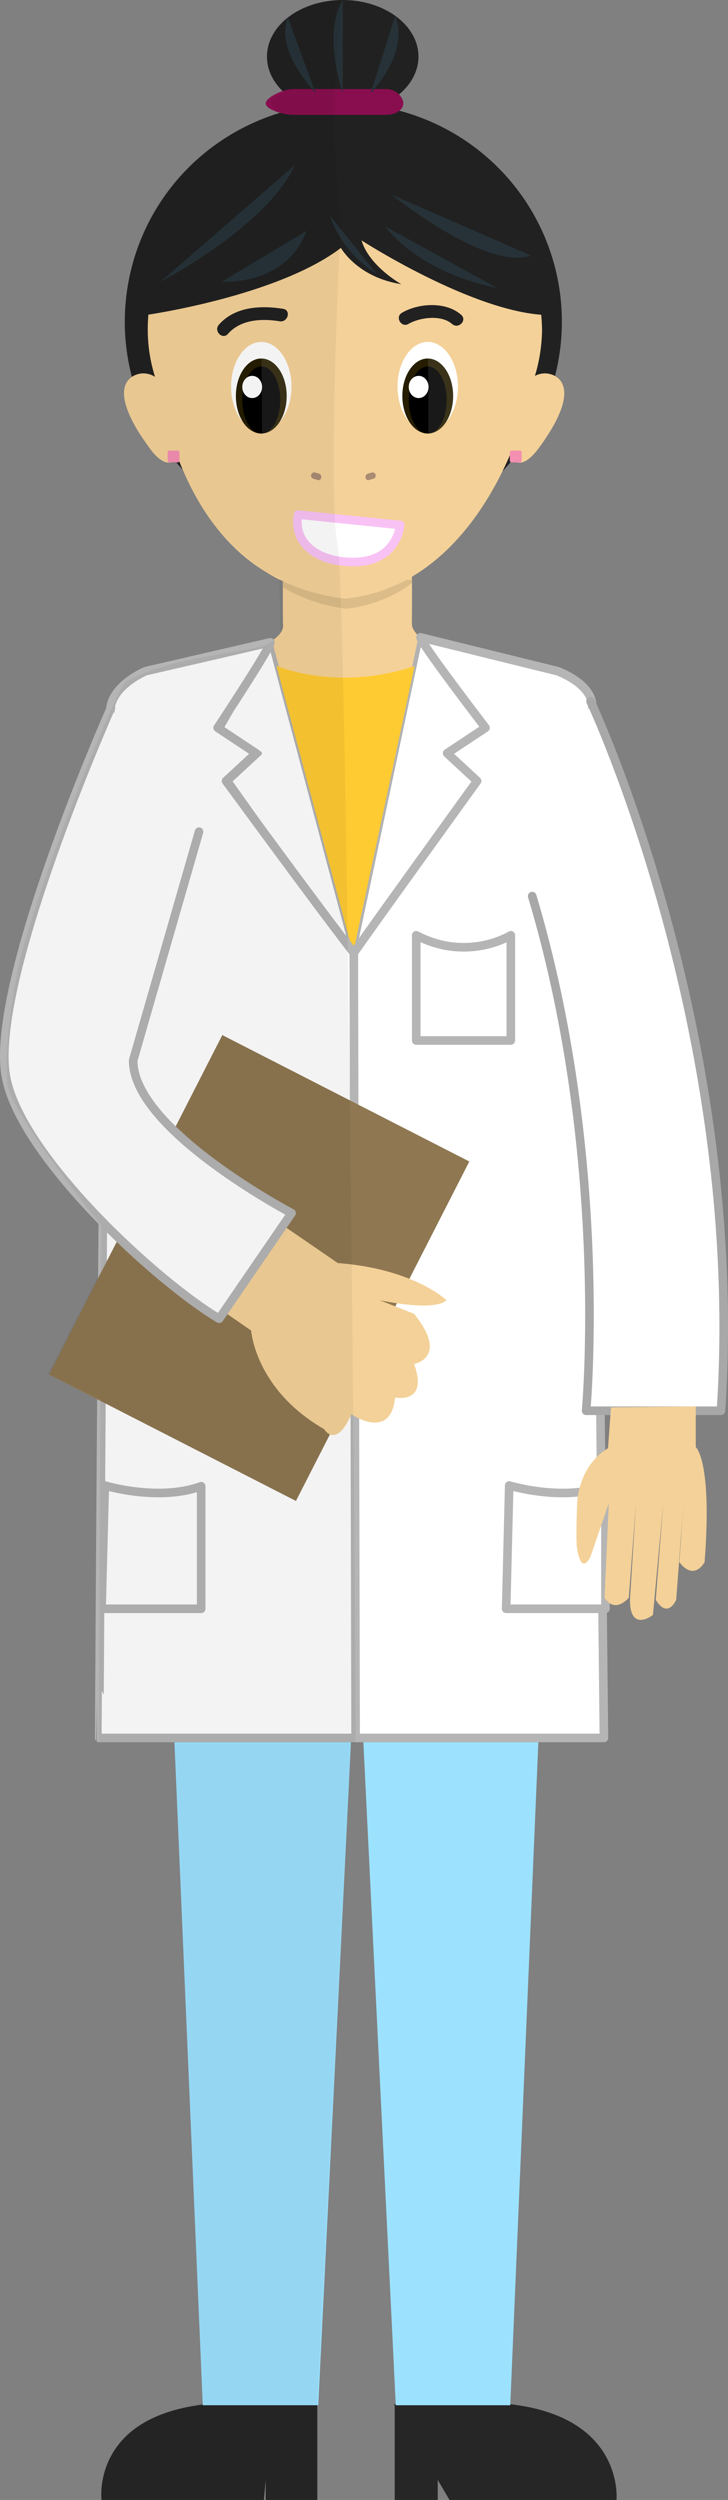 <?xml version="1.0" encoding="utf-8"?>
<!-- Generator: Adobe Illustrator 16.0.0, SVG Export Plug-In . SVG Version: 6.00 Build 0)  -->
<!DOCTYPE svg PUBLIC "-//W3C//DTD SVG 1.1//EN" "http://www.w3.org/Graphics/SVG/1.1/DTD/svg11.dtd">
<svg version="1.1" id="Layer_1" xmlns="http://www.w3.org/2000/svg" xmlns:xlink="http://www.w3.org/1999/xlink" x="0px" y="0px"
	 width="84.639px" height="290.341px" viewBox="104.109 4.659 84.639 290.341"
	 enable-background="new 104.109 4.659 84.639 290.341" xml:space="preserve">
<rect x="104.109" y="4.659" width="84.639" height="290.341" fill="#808080" stroke="none"/>
<path fill="#FFFFFF" stroke="#B5B5B5" stroke-linecap="round" stroke-linejoin="round" stroke-miterlimit="10" d="M142.991,283.922"
	/>
<path fill="#FFFFFF" stroke="#B5B5B5" stroke-linecap="round" stroke-linejoin="round" stroke-miterlimit="10" d="M145.16,186.021"
	/>
<path id="Neck_4_" fill="#F4D198" d="M154.02,79.375c-2.178-1.151-2.02-2.301-2.02-2.301V72h-7.24H137v5.073
	c0,0,0.397,1.15-1.778,2.301c-2.177,1.15-4.422,1.562-4.422,1.562L130.676,91h13.883h13.843l0.158-10.064
	C158.561,80.936,156.193,80.525,154.02,79.375z"/>
<ellipse fill="#212121" cx="144.026" cy="42.02" rx="25.408" ry="25.348"/>
<polyline id="Neck_3_" fill="#F4D198" points="152,76 152,71 144.325,71 137,71 137,76 "/>
<path opacity="0.1" enable-background="new    " d="M144.387,75.375c2.901-0.364,5.613-1.445,7.613-3.009V72h-7.648H137v0.858
	C139,74.101,141.513,74.986,144.387,75.375"/>
<path id="Face_1_" fill="#F4D198" d="M144.213,74.183c13.549-1.312,20.127-16.291,22.002-25.598
	c0.596-1.838,0.916-3.847,0.916-5.858c0-0.064-0.002,0.157-0.002,0.094c0.001-0.02,0.002,0.179,0.002,0.179h-0.003
	c-0.132-12-10.342-20.646-22.92-20.646c-12.66,0-22.923,9.143-22.923,20.551c0,2.064,0.337,4.005,0.963,5.885
	C124.147,58.126,128.546,72.287,144.213,74.183"/>
<path id="Ear_1_4_" fill="#F4D198" d="M120.333,48.068c0,0-4.698,0.586,1.077,8.518c3.208,4.407,4.114-0.631,3.145-0.579
	c-0.969,0.052-0.23-4.32-1.41-6.44C122.059,47.615,120.333,48.068,120.333,48.068z"/>
<path id="Ear_1_1_" fill="#F4D198" d="M167.912,48.068c0,0,4.695,0.586-1.078,8.518c-3.208,4.407-4.113-0.631-3.145-0.579
	c0.968,0.052,0.229-4.32,1.41-6.44C166.186,47.615,167.912,48.068,167.912,48.068z"/>
<ellipse fill="#212121" cx="143.954" cy="11.232" rx="8.806" ry="6.572"/>
<path fill="#880E4F" d="M151,16.684c0,0.668-0.806,1.316-2.021,1.316h-10.773C136.99,18,135,17.352,135,16.684v-0.023
	c0-0.669,1.99-1.661,3.205-1.661h10.773c1.216,0,2.021,0.992,2.021,1.661L151,16.684L151,16.684z"/>
<g>
	<path fill="#212121" d="M121.103,41.24c0,0,15.204-2.146,22.641-7.787c0,0,1.905,3.417,7.025,4.211c0,0-3.721-2.066-4.629-5.085
		c0,0,12.81,8.264,21.318,8.661c0,0,2.81-23.521-23.55-22.805C117.549,19.151,121.103,41.24,121.103,41.24z"/>
	<path fill="#263238" d="M161.866,38.076c0,0-8.277-1.265-12.991-7.127"/>
	<path fill="#263238" d="M147.894,36.461c0,0-3.907-2.18-5.46-6.809"/>
	<path fill="#263238" d="M129.897,37.378c0,0,7.458,0.551,9.86-5.916"/>
	<path fill="#263238" d="M149.568,27.226c0,0,11.116,8.976,16.267,7.109"/>
	<path fill="#263238" d="M122.759,37.39c0,0,12.213-6.263,15.665-13.592"/>
</g>
<path fill="#263238" d="M140.792,15.451c0,0-4.783-4.943-3.213-8.749"/>
<path fill="#263238" d="M143.954,15.451c0,0-2.386-6.854,0-10.791"/>
<path fill="#263238" d="M147.207,15.451c0,0,4.545-4.528,2.857-8.949"/>
<path fill="#F48FB1" d="M124.974,58.158c0,0.112-0.091,0.203-0.204,0.203h-0.965c-0.112,0-0.204-0.091-0.204-0.203v-0.965
	c0-0.112,0.091-0.203,0.204-0.203h0.965c0.112,0,0.204,0.091,0.204,0.203V58.158z"/>
<path fill="#F48FB1" d="M164.757,58.158c0,0.112-0.091,0.203-0.202,0.203h-0.966c-0.112,0-0.204-0.091-0.204-0.203v-0.965
	c0-0.112,0.092-0.203,0.204-0.203h0.966c0.111,0,0.202,0.091,0.202,0.203V58.158z"/>
<g>
	<g>
		<path fill="#AA8C75" d="M147.052,60.399c0.154-0.061,0.315-0.09,0.475-0.136c0.464-0.133,0.267-0.857-0.199-0.724
			c-0.159,0.046-0.321,0.075-0.475,0.136C146.408,59.851,146.601,60.576,147.052,60.399L147.052,60.399z"/>
	</g>
</g>
<g>
	<g>
		<path fill="#AA8C75" d="M141.215,59.676c-0.154-0.061-0.316-0.091-0.476-0.137c-0.466-0.133-0.664,0.591-0.199,0.724
			c0.16,0.045,0.321,0.075,0.476,0.137C141.465,60.579,141.659,59.853,141.215,59.676L141.215,59.676z"/>
	</g>
</g>
<polygon fill="#FFFFFF" stroke="#B2B2B2" stroke-width="0.5" stroke-linecap="round" stroke-linejoin="round" stroke-miterlimit="10" points="
	135.542,79.332 129.847,89.217 134.31,92.157 130.822,95.37 145.24,115.64 "/>
<polygon fill="#FFFFFF" stroke="#B2B2B2" stroke-width="0.5" stroke-linecap="round" stroke-linejoin="round" stroke-miterlimit="10" points="
	152.994,78.752 160.555,89.217 156.092,92.157 159.579,95.37 145.16,115.64 "/>
<path fill="#FFFFFF" stroke="#000000" stroke-linecap="round" stroke-linejoin="round" stroke-miterlimit="10" d="M135.542,79.332"
	/>
<path fill="#FFCB32" d="M136.252,81.984c0,0,6.988,3.057,16.047,0.04l-7.139,33.318L136.252,81.984z"/>
<path fill="#FFFFFF" stroke="#B5B5B5" stroke-linecap="round" stroke-linejoin="round" stroke-miterlimit="10" d="M172.965,86.589
	c-0.117-2.599-4.048-3.985-4.048-3.985l-15.923-3.924c-0.039,0.595,7.561,10.501,7.561,10.501l-4.463,2.958l3.487,3.222
	c0,0-13.441,18.611-14.339,19.985l-0.244,91.154h29.326C174.322,206.5,173.082,89.188,172.965,86.589z"/>
<path fill="#FFFFFF" stroke="#B5B5B5" stroke-linecap="round" stroke-linejoin="round" stroke-miterlimit="10" d="M117.004,86.589
	c0.564-2.54,4.048-3.985,4.048-3.985l14.49-3.344c0.04,0.595-6.127,9.922-6.127,9.922l4.461,2.958l-3.486,3.222
	c13.891,18.92,13.824,18.542,14.851,19.985l0.212,91.154h-29.807C115.645,206.5,116.283,89.84,117.004,86.589z"/>
<path fill="#262626" d="M141,284v11h-6v-2.328L134.787,295h-18.869c0,0-1.271-9.777,12.402-11.146l12.678,0.086"/>
<path fill="#262626" d="M149.83,283.905l13.24-0.061C176.743,285.213,175.786,295,175.786,295H156.37l-1.37-2.328V295h-5v-11"/>
<rect x="118.108" y="129.683" transform="matrix(-0.89 -0.455 0.455 -0.89 184.627 348.136)" fill="#8E7751" width="32.267" height="44.299"/>
<path fill="#F4D198" d="M128.139,155.609l5.17,3.58c0,0,0.449,6.821,8.489,11.455c0,0,1.38,2.369,3.163-1.742
	c0,0,4.563,3.174,5.09-1.942c0,0,3.916,0.835,2.198-3.89c0,0,4.117-0.721,0-5.828l-4.008-1.581c0,0,6.315,1.397,7.774,0
	c0,0-3.768-3.642-12.636-4.313l-8.376-5.749L128.139,155.609z"/>
<path fill="#FFFFFF" stroke="#B5B5B5" stroke-linecap="round" stroke-linejoin="round" stroke-miterlimit="10" d="M117.004,86.878
	c0,0-14.179,31.858-12.206,42.811c1.661,9.224,17.5,23.793,24.793,28.124l8.412-12.263c0,0-18.499-9.73-18.407-17.751l7.654-26.549"
	/>
<polygon fill="#9CE2FF" points="146.357,207 150.124,284 163.434,284 166.697,207 "/>
<polygon fill="#9CE2FF" points="144.91,207 141.11,284 127.685,284 124.391,207 "/>
<path fill="#FFFFFF" stroke="#B5B5B5" stroke-linecap="round" stroke-linejoin="round" stroke-miterlimit="10" d="M116.293,177.182
	c0,0,6.207,1.899,11.207,0.088v14.23h-11.582L116.293,177.182z"/>
<path fill="#FFFFFF" stroke="#B5B5B5" stroke-linecap="round" stroke-linejoin="round" stroke-miterlimit="10" d="M163.311,177.182
	c0,0,6.189,1.899,11.189,0.088v14.23h-11.546L163.311,177.182z"/>
<path fill="#FFFFFF" stroke="#A8A8A8" stroke-linecap="round" stroke-linejoin="round" stroke-miterlimit="10" d="M172.766,86.103
	c0,0,18.082,38.397,15.164,82.397h-15.678c0,0,2.734-29.733-6.268-59.769"/>
<path fill="#F4D198" d="M185,168v4.723c0,0,1.939,1.547,1.025,13.358c0,0-1.185,2.28-2.938,0c0.29-3.655,0.226-3.339,0.483-6.849
	l-0.846,11.233c0,0-0.971,2.28-2.373,0l0.869-11.233l-1.199,12.987c0,0-2.67,2.105-2.67-1.754l0.7-11.233l-0.841,10.987
	c0,0-1.581,1.929-2.811,0l0.492-10.987l-2.105,6.146c0,0-1.053,2.456-1.579-0.876c0,0-0.177-0.359,0-5.27
	c0,0,0.085-4.275,3.593-6.381l0.342-4.738"/>
<ellipse fill="#FFFFFF" cx="134.486" cy="49.553" rx="3.512" ry="5.182"/>
<ellipse fill="#261D00" cx="134.486" cy="50.652" rx="2.954" ry="4.357"/>
<ellipse cx="134.486" cy="51.112" rx="2.209" ry="3.897"/>
<ellipse fill="#FFFFFF" cx="133.429" cy="49.6" rx="1.152" ry="1.291"/>
<path opacity="0.1" fill="#FFFFFF" enable-background="new    " d="M134.506,44.374l0.061,10.63
	c0.804-0.032,1.528-0.537,2.049-1.336c0.839-0.947,1.383-2.435,1.383-4.115C137.998,46.702,136.437,44.39,134.506,44.374z"/>
<ellipse fill="#FFFFFF" cx="153.839" cy="49.553" rx="3.513" ry="5.182"/>
<ellipse fill="#261D00" cx="153.839" cy="50.652" rx="2.954" ry="4.357"/>
<ellipse cx="153.839" cy="51.112" rx="2.209" ry="3.897"/>
<ellipse fill="#FFFFFF" cx="152.781" cy="49.6" rx="1.15" ry="1.291"/>
<path opacity="0.1" fill="#FFFFFF" enable-background="new    " d="M153.857,44.374l0.062,10.63
	c0.804-0.032,1.528-0.537,2.048-1.336c0.84-0.947,1.385-2.435,1.385-4.115C157.352,46.702,155.789,44.39,153.857,44.374z"/>
<path fill="#FFFFFF" stroke="#F9C2F5" stroke-linecap="round" stroke-linejoin="round" stroke-miterlimit="10" d="M138.762,64.421
	l11.872,1.214c0,0-0.308,4.321-5.499,4.297C140.981,69.914,138.172,67.729,138.762,64.421z"/>
<g>
	<g>
		<path fill="#212121" d="M130.613,43.435c1.483-1.693,3.935-1.799,6.018-1.462c0.946,0.153,1.352-1.292,0.398-1.446
			c-2.596-0.42-5.625-0.267-7.477,1.848C128.918,43.098,129.974,44.164,130.613,43.435L130.613,43.435z"/>
	</g>
</g>
<g>
	<g>
		<path fill="#212121" d="M151.598,42.279c1.325-0.772,3.834-1.09,5.073,0.01c0.722,0.64,1.785-0.417,1.062-1.061
			c-1.769-1.57-4.941-1.381-6.893-0.245C150.004,41.47,150.759,42.767,151.598,42.279L151.598,42.279z"/>
	</g>
</g>
<path opacity="0.05" enable-background="new    " d="M145.451,207.079c0.072-8.513-1.042-133.975-2.077-139.042
	c-1.251-6.127,0.342-37.237,0.342-37.237c-1.399-13.557-0.444-20.011,0.238-26.141c-5.134,0.077-8.807,2.722-8.807,6.572
	c0,1.776,0.591,2.967,2.043,4.208c-0.852,0.2-1.668,0.93-1.668,0.93s0.513,1.253,0.98,1.434
	c-10.343,3.679-17.117,11.117-17.885,23.437c-0.148,2.375,0.227,5.004,0.802,7.204c-2.324,2.209,0.863,6.375,0.863,6.375
	c0.66,1.826,3.006,3.666,3.021,3.652c0,0,1.594-0.203,1.872,0.545c2.743,5.598,4.37,8.162,9.948,12.205l1.461,0.531l0.11,6.375
	c0,0-0.288,0.798-1.699,1.443c-1.759,0.804-11.166,1.334-16.252,4.269c-0.792,0.456-8.015,17.26-11.941,30.893
	c-0.924,3.207-2.208,10.534-1.839,15.713c0.245,3.437,10.955,16.563,10.955,16.563l-0.09,5.287l-6.174,11.919l6.128,2.945
	L115.594,207h8.797l3.294,76.746c0,0-5.843,0.884-8.668,3.484c-1.462,1.348-3.6,5.024-3.099,7.77h18.869l0.213-2.328V295h6v-11.078
	l3.872-76.568L145.451,207.079"/>
<path fill="#FFFFFF" stroke="#B5B5B5" stroke-linecap="round" stroke-linejoin="round" stroke-miterlimit="10" d="M152.5,113.282
	V125.5h11v-12.218C163.5,113.282,158.5,116.416,152.5,113.282z"/>
</svg>
